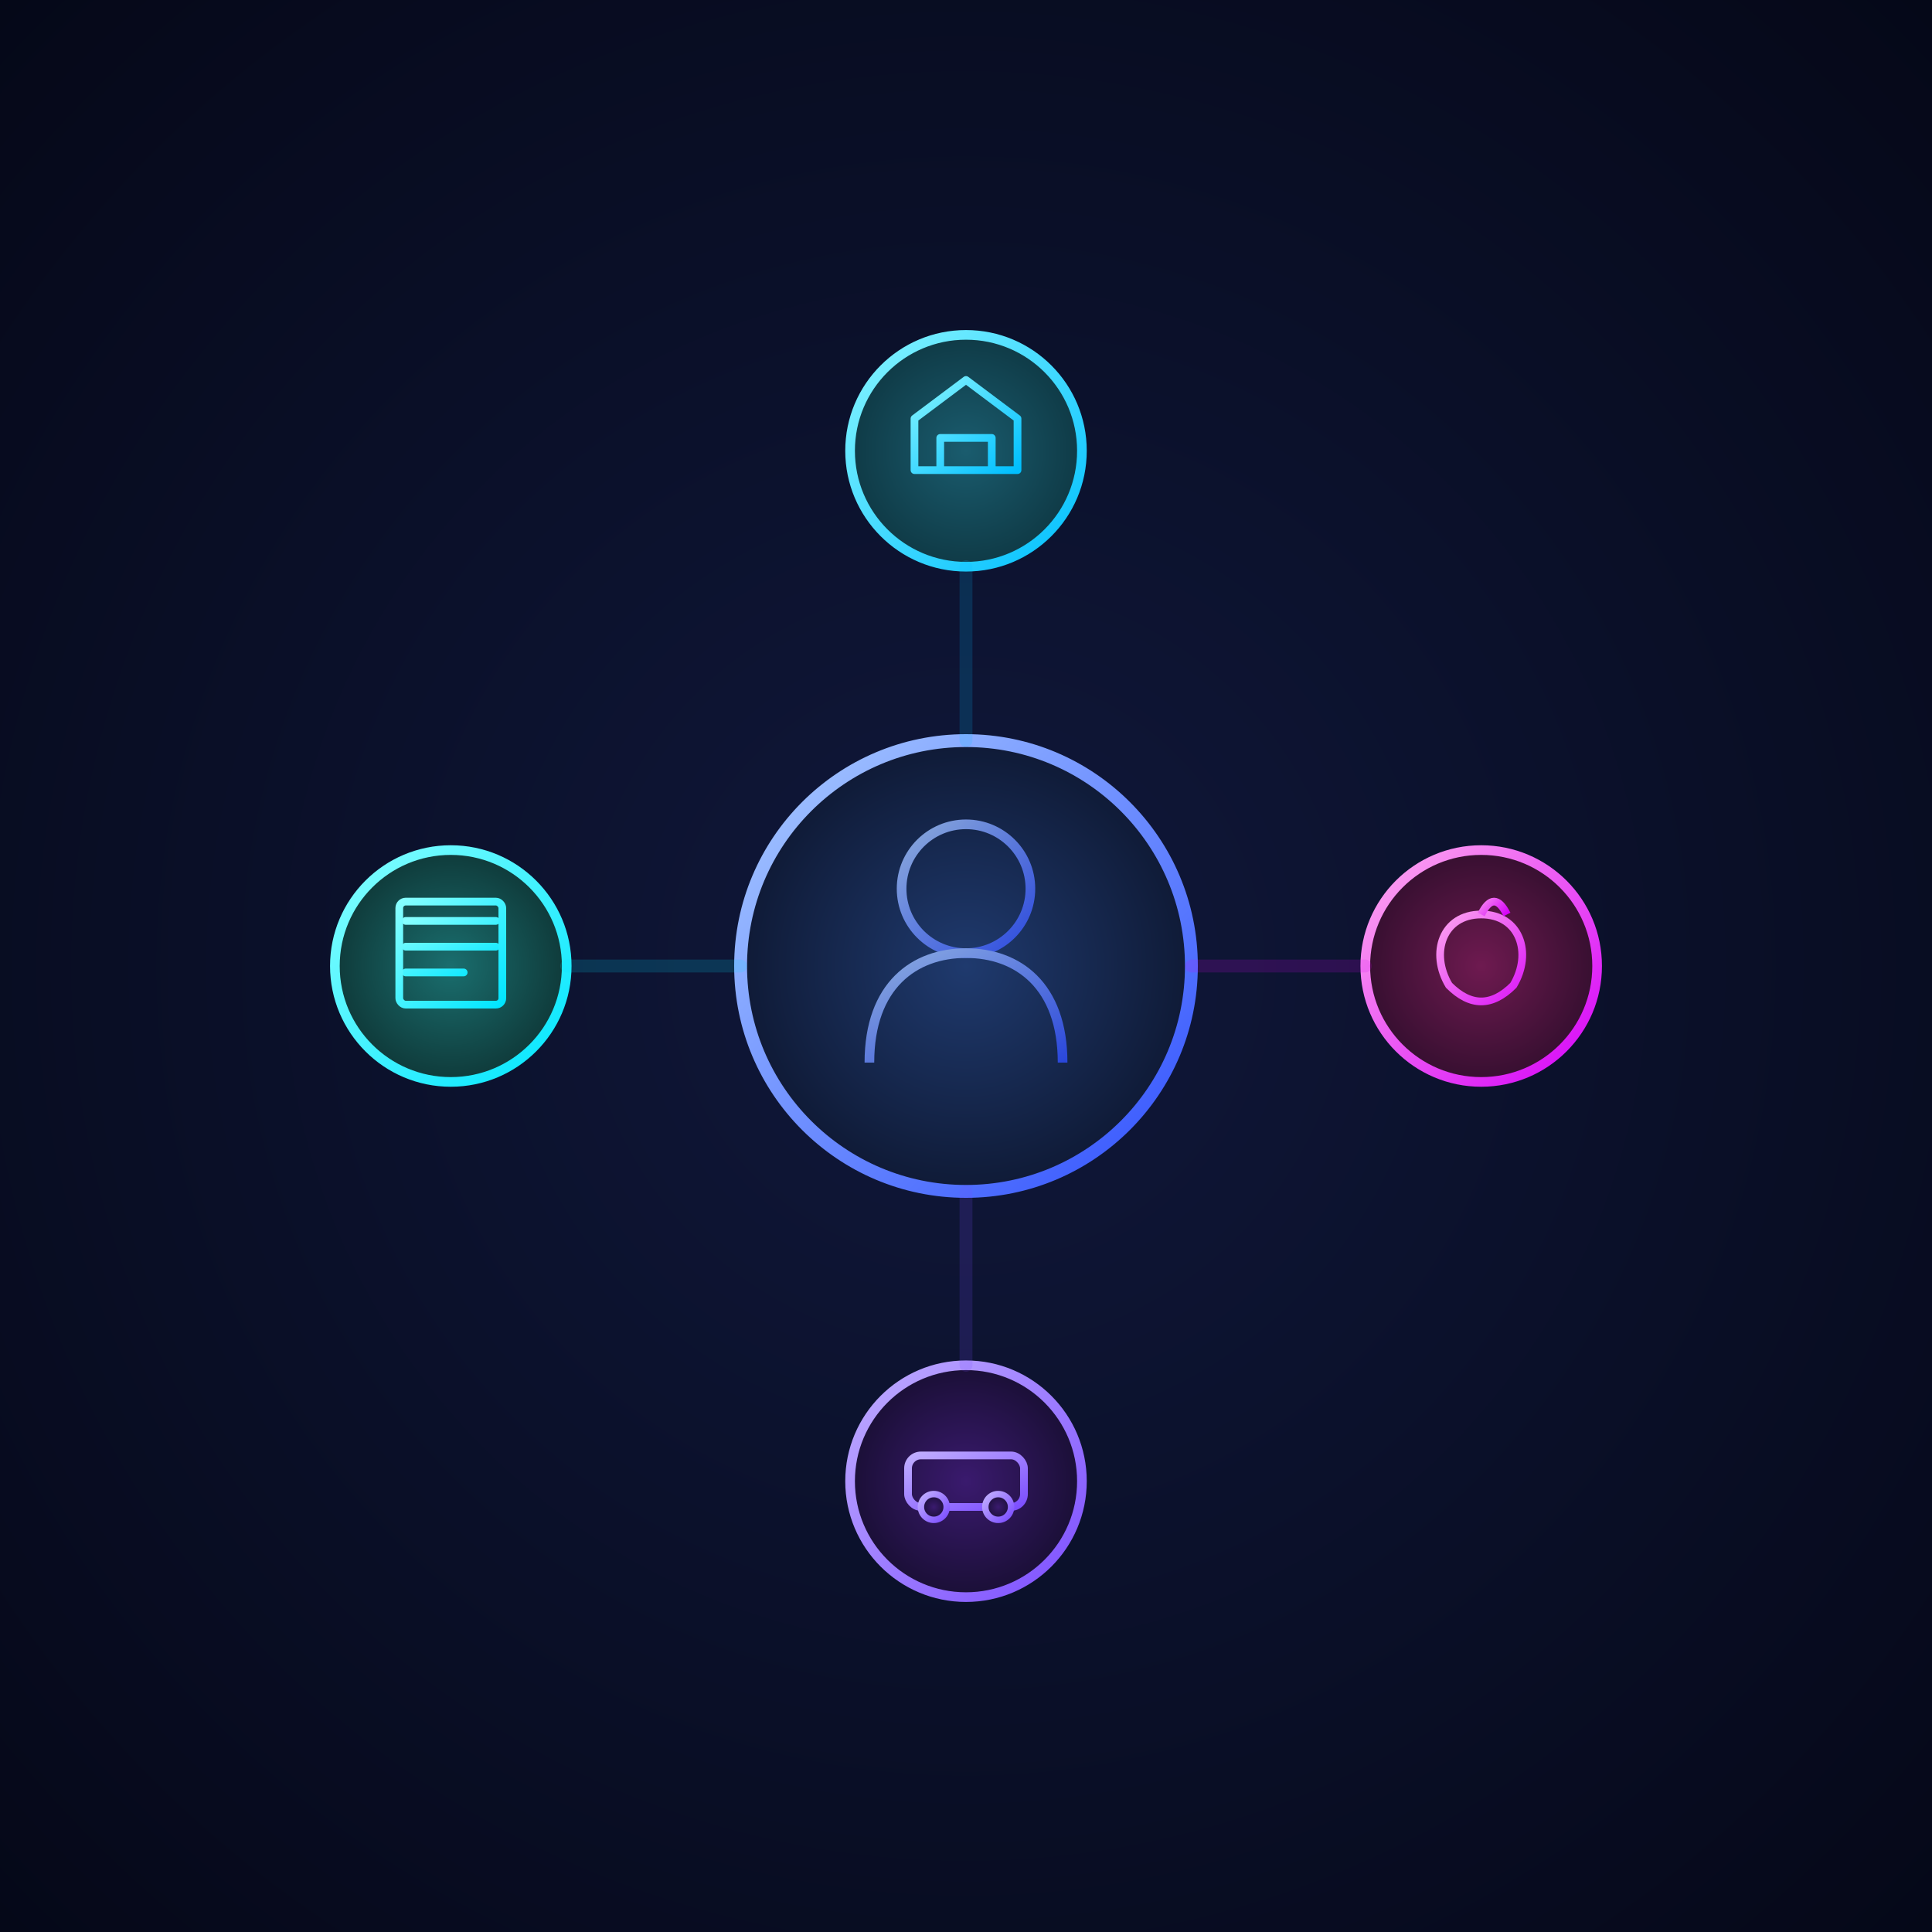 <svg width="300" height="300" viewBox="0 0 300 300" fill="none" xmlns="http://www.w3.org/2000/svg">
  <defs>
    <radialGradient id="bgGradient4" cx="50%" cy="50%" r="70%">
      <stop offset="0%" stop-color="#10183b" />
      <stop offset="100%" stop-color="#050818" />
    </radialGradient>
    <radialGradient id="profileFillGrad" cx="50%" cy="50%" r="50%">
      <stop offset="0%" stop-color="#1f3a6e"/>
      <stop offset="100%" stop-color="#0f1a36"/>
    </radialGradient>
     <linearGradient id="profileStrokeGrad" x1="0%" y1="0%" x2="100%" y2="100%">
      <stop offset="0%" stop-color="#aaccff"/>
      <stop offset="100%" stop-color="#304FFE"/>
    </linearGradient>
    <radialGradient id="housingFillGrad" cx="50%" cy="50%" r="50%">
       <stop offset="0%" stop-color="#1a5c6e"/>
       <stop offset="100%" stop-color="#0f3a46"/>
    </radialGradient>
    <linearGradient id="housingStrokeGrad" x1="0%" y1="0%" x2="100%" y2="100%">
       <stop offset="0%" stop-color="#87f5ff"/>
       <stop offset="100%" stop-color="#00BFFF"/>
    </linearGradient>
     <radialGradient id="foodFillGrad" cx="50%" cy="50%" r="50%">
       <stop offset="0%" stop-color="#6e1a50"/>
       <stop offset="100%" stop-color="#360f30"/>
    </radialGradient>
    <linearGradient id="foodStrokeGrad" x1="0%" y1="0%" x2="100%" y2="100%">
       <stop offset="0%" stop-color="#ffacef"/>
       <stop offset="100%" stop-color="#D500F9"/>
    </linearGradient>
     <radialGradient id="transportFillGrad" cx="50%" cy="50%" r="50%">
       <stop offset="0%" stop-color="#3a1a6e"/>
       <stop offset="100%" stop-color="#1a0f36"/>
    </radialGradient>
    <linearGradient id="transportStrokeGrad" x1="0%" y1="0%" x2="100%" y2="100%">
       <stop offset="0%" stop-color="#c0aeff"/>
       <stop offset="100%" stop-color="#7C4DFF"/>
    </linearGradient>
      <radialGradient id="eduFillGrad" cx="50%" cy="50%" r="50%">
       <stop offset="0%" stop-color="#1a6e6e"/>
       <stop offset="100%" stop-color="#0f3a3a"/>
    </radialGradient>
    <linearGradient id="eduStrokeGrad" x1="0%" y1="0%" x2="100%" y2="100%">
       <stop offset="0%" stop-color="#87ffff"/>
       <stop offset="100%" stop-color="#00E5FF"/>
    </linearGradient>
    <linearGradient id="pulseGradient" x1="0%" y1="0%" x2="100%" y2="0%">
        <stop offset="0%" stop-color="currentColor" stop-opacity="0"/>
        <stop offset="10%" stop-color="currentColor" stop-opacity="1"/>
        <stop offset="20%" stop-color="currentColor" stop-opacity="0"/>
        <stop offset="100%" stop-color="currentColor" stop-opacity="0"/>
    </linearGradient>

    <filter id="profileGlow" x="-50%" y="-50%" width="200%" height="200%">
        <feGaussianBlur stdDeviation="4" result="blurCore"/>
         <feMerge><feMergeNode in="blurCore"/><feMergeNode in="SourceGraphic"/></feMerge>
          <animate attributeName="stdDeviation" attributeType="XML" values="4; 5.5; 4" dur="2.2s" repeatCount="indefinite"/>
    </filter>
     <filter id="sdohGlow" x="-50%" y="-50%" width="200%" height="200%">
        <feGaussianBlur stdDeviation="3" result="blurCore"/>
        <feMerge><feMergeNode in="blurCore"/><feMergeNode in="SourceGraphic"/></feMerge>
         <animate attributeName="stdDeviation" attributeType="XML" values="3; 4; 3" dur="2.8s" repeatCount="indefinite" begin="0.3s"/>
    </filter>
    <filter id="linePulseGlow" x="-50%" y="-50%" width="200%" height="200%">
       <feGaussianBlur stdDeviation="2" result="blurLine"/>
        <feMerge><feMergeNode in="blurLine"/><feMergeNode in="SourceGraphic"/></feMerge>
    </filter>

    <path id="connectTop" d="M150 115 Q 150 100, 150 88" stroke-width="2" stroke-linecap="round" fill="none"/>
    <path id="connectRight" d="M185 150 Q 200 150, 212 150" stroke-width="2" stroke-linecap="round" fill="none"/>
    <path id="connectBottom" d="M150 185 Q 150 200, 150 212" stroke-width="2" stroke-linecap="round" fill="none"/>
    <path id="connectLeft" d="M115 150 Q 100 150, 88 150" stroke-width="2" stroke-linecap="round" fill="none"/>

  </defs>

  <rect width="300" height="300" fill="url(#bgGradient4)" />

  <g id="profile" transform-origin="150 150" filter="url(#profileGlow)">
    <circle cx="150" cy="150" r="35" fill="url(#profileFillGrad)" stroke="url(#profileStrokeGrad)" stroke-width="2" />
    <g stroke="url(#profileStrokeGrad)" stroke-width="1.5" opacity="0.8">
      <circle cx="150" cy="138" r="10" fill="none"/>
      <path d="M135 165 C 135 153, 142 148, 150 148 C 158 148, 165 153, 165 165" fill="none" />
    </g>
    <animateTransform id="profilePulse" attributeName="transform" type="scale" values="1; 1.04; 1" dur="2.2s" repeatCount="indefinite"/>
  </g>

  <g id="sdohHousing" transform-origin="150 70" filter="url(#sdohGlow)">
    <circle cx="150" cy="70" r="18" fill="url(#housingFillGrad)" stroke="url(#housingStrokeGrad)" stroke-width="1.5" />
    <path d="M142 73 V 65 L 150 59 L 158 65 V 73 H 142 Z M 146 73 V 68 h 8 v 5" stroke="url(#housingStrokeGrad)" stroke-width="1.2" fill="none" stroke-linejoin="round"/>
     <animateTransform attributeName="transform" type="scale" values="1; 1.05; 1" dur="2.8s" repeatCount="indefinite" begin="0.2s"/>
  </g>

  <g id="sdohFood" transform-origin="230 150" filter="url(#sdohGlow)">
    <circle cx="230" cy="150" r="18" fill="url(#foodFillGrad)" stroke="url(#foodStrokeGrad)" stroke-width="1.5" />
     <path d="M230 142 C 236 142, 238 148, 235 153 Q 230 158, 225 153 C 222 148, 224 142, 230 142 Z" stroke="url(#foodStrokeGrad)" stroke-width="1.2" fill="none"/>
     <path d="M230 142 Q 232 138, 234 142" stroke="url(#foodStrokeGrad)" stroke-width="1.2" fill="none"/>
      <animateTransform attributeName="transform" type="scale" values="1; 1.05; 1" dur="2.8s" repeatCount="indefinite" begin="0.4s"/>
  </g>

  <g id="sdohTransport" transform-origin="150 230" filter="url(#sdohGlow)">
    <circle cx="150" cy="230" r="18" fill="url(#transportFillGrad)" stroke="url(#transportStrokeGrad)" stroke-width="1.5" />
     <rect x="141" y="226" width="18" height="8" rx="2" stroke="url(#transportStrokeGrad)" stroke-width="1.2" fill="none"/>
     <circle cx="145" cy="234" r="2" stroke="url(#transportStrokeGrad)" stroke-width="1" fill="url(#transportFillGrad)"/>
     <circle cx="155" cy="234" r="2" stroke="url(#transportStrokeGrad)" stroke-width="1" fill="url(#transportFillGrad)"/>
      <animateTransform attributeName="transform" type="scale" values="1; 1.05; 1" dur="2.8s" repeatCount="indefinite" begin="0.6s"/>
  </g>

  <g id="sdohEducation" transform-origin="70 150" filter="url(#sdohGlow)">
    <circle cx="70" cy="150" r="18" fill="url(#eduFillGrad)" stroke="url(#eduStrokeGrad)" stroke-width="1.5" />
     <path d="M63 143 H 77 M 63 147 H 77 M 63 151 H 72" stroke="url(#eduStrokeGrad)" stroke-width="1.2" stroke-linecap="round"/>
       <rect x="62" y="140" width="16" height="16" rx="1" stroke="url(#eduStrokeGrad)" stroke-width="1.2" fill="none"/>
      <animateTransform attributeName="transform" type="scale" values="1; 1.05; 1" dur="2.8s" repeatCount="indefinite" begin="0.8s"/>
  </g>

  <g id="connections" filter="url(#linePulseGlow)" opacity="0.8">
    <use href="#connectTop" stroke="url(#pulseGradient)" stroke-dasharray="8 50" stroke-width="3" style="color: #00BFFF;">
        <animate attributeName="stroke-dashoffset" from="58" to="0" dur="1.1s" repeatCount="indefinite" begin="profilePulse.begin + 0.1s"/>
         <animate attributeName="opacity" values="0; 1; 0" dur="1.1s" repeatCount="indefinite" begin="profilePulse.begin + 0.1s"/>
    </use>
     <use href="#connectTop" stroke="#00BFFF" stroke-opacity="0.2"/>

    <use href="#connectRight" stroke="url(#pulseGradient)" stroke-dasharray="8 50" stroke-width="3" style="color: #D500F9;">
        <animate attributeName="stroke-dashoffset" from="58" to="0" dur="1.1s" repeatCount="indefinite" begin="profilePulse.begin + 0.3s"/>
         <animate attributeName="opacity" values="0; 1; 0" dur="1.1s" repeatCount="indefinite" begin="profilePulse.begin + 0.3s"/>
    </use>
     <use href="#connectRight" stroke="#D500F9" stroke-opacity="0.2"/>

     <use href="#connectBottom" stroke="url(#pulseGradient)" stroke-dasharray="8 50" stroke-width="3" style="color: #7C4DFF;">
        <animate attributeName="stroke-dashoffset" from="58" to="0" dur="1.1s" repeatCount="indefinite" begin="profilePulse.begin + 0.5s"/>
         <animate attributeName="opacity" values="0; 1; 0" dur="1.1s" repeatCount="indefinite" begin="profilePulse.begin + 0.5s"/>
    </use>
      <use href="#connectBottom" stroke="#7C4DFF" stroke-opacity="0.2"/>

      <use href="#connectLeft" stroke="url(#pulseGradient)" stroke-dasharray="8 50" stroke-width="3" style="color: #00E5FF;">
        <animate attributeName="stroke-dashoffset" from="58" to="0" dur="1.1s" repeatCount="indefinite" begin="profilePulse.begin + 0.7s"/>
        <animate attributeName="opacity" values="0; 1; 0" dur="1.1s" repeatCount="indefinite" begin="profilePulse.begin + 0.7s"/>
    </use>
     <use href="#connectLeft" stroke="#00E5FF" stroke-opacity="0.2"/>

  </g>

</svg>

